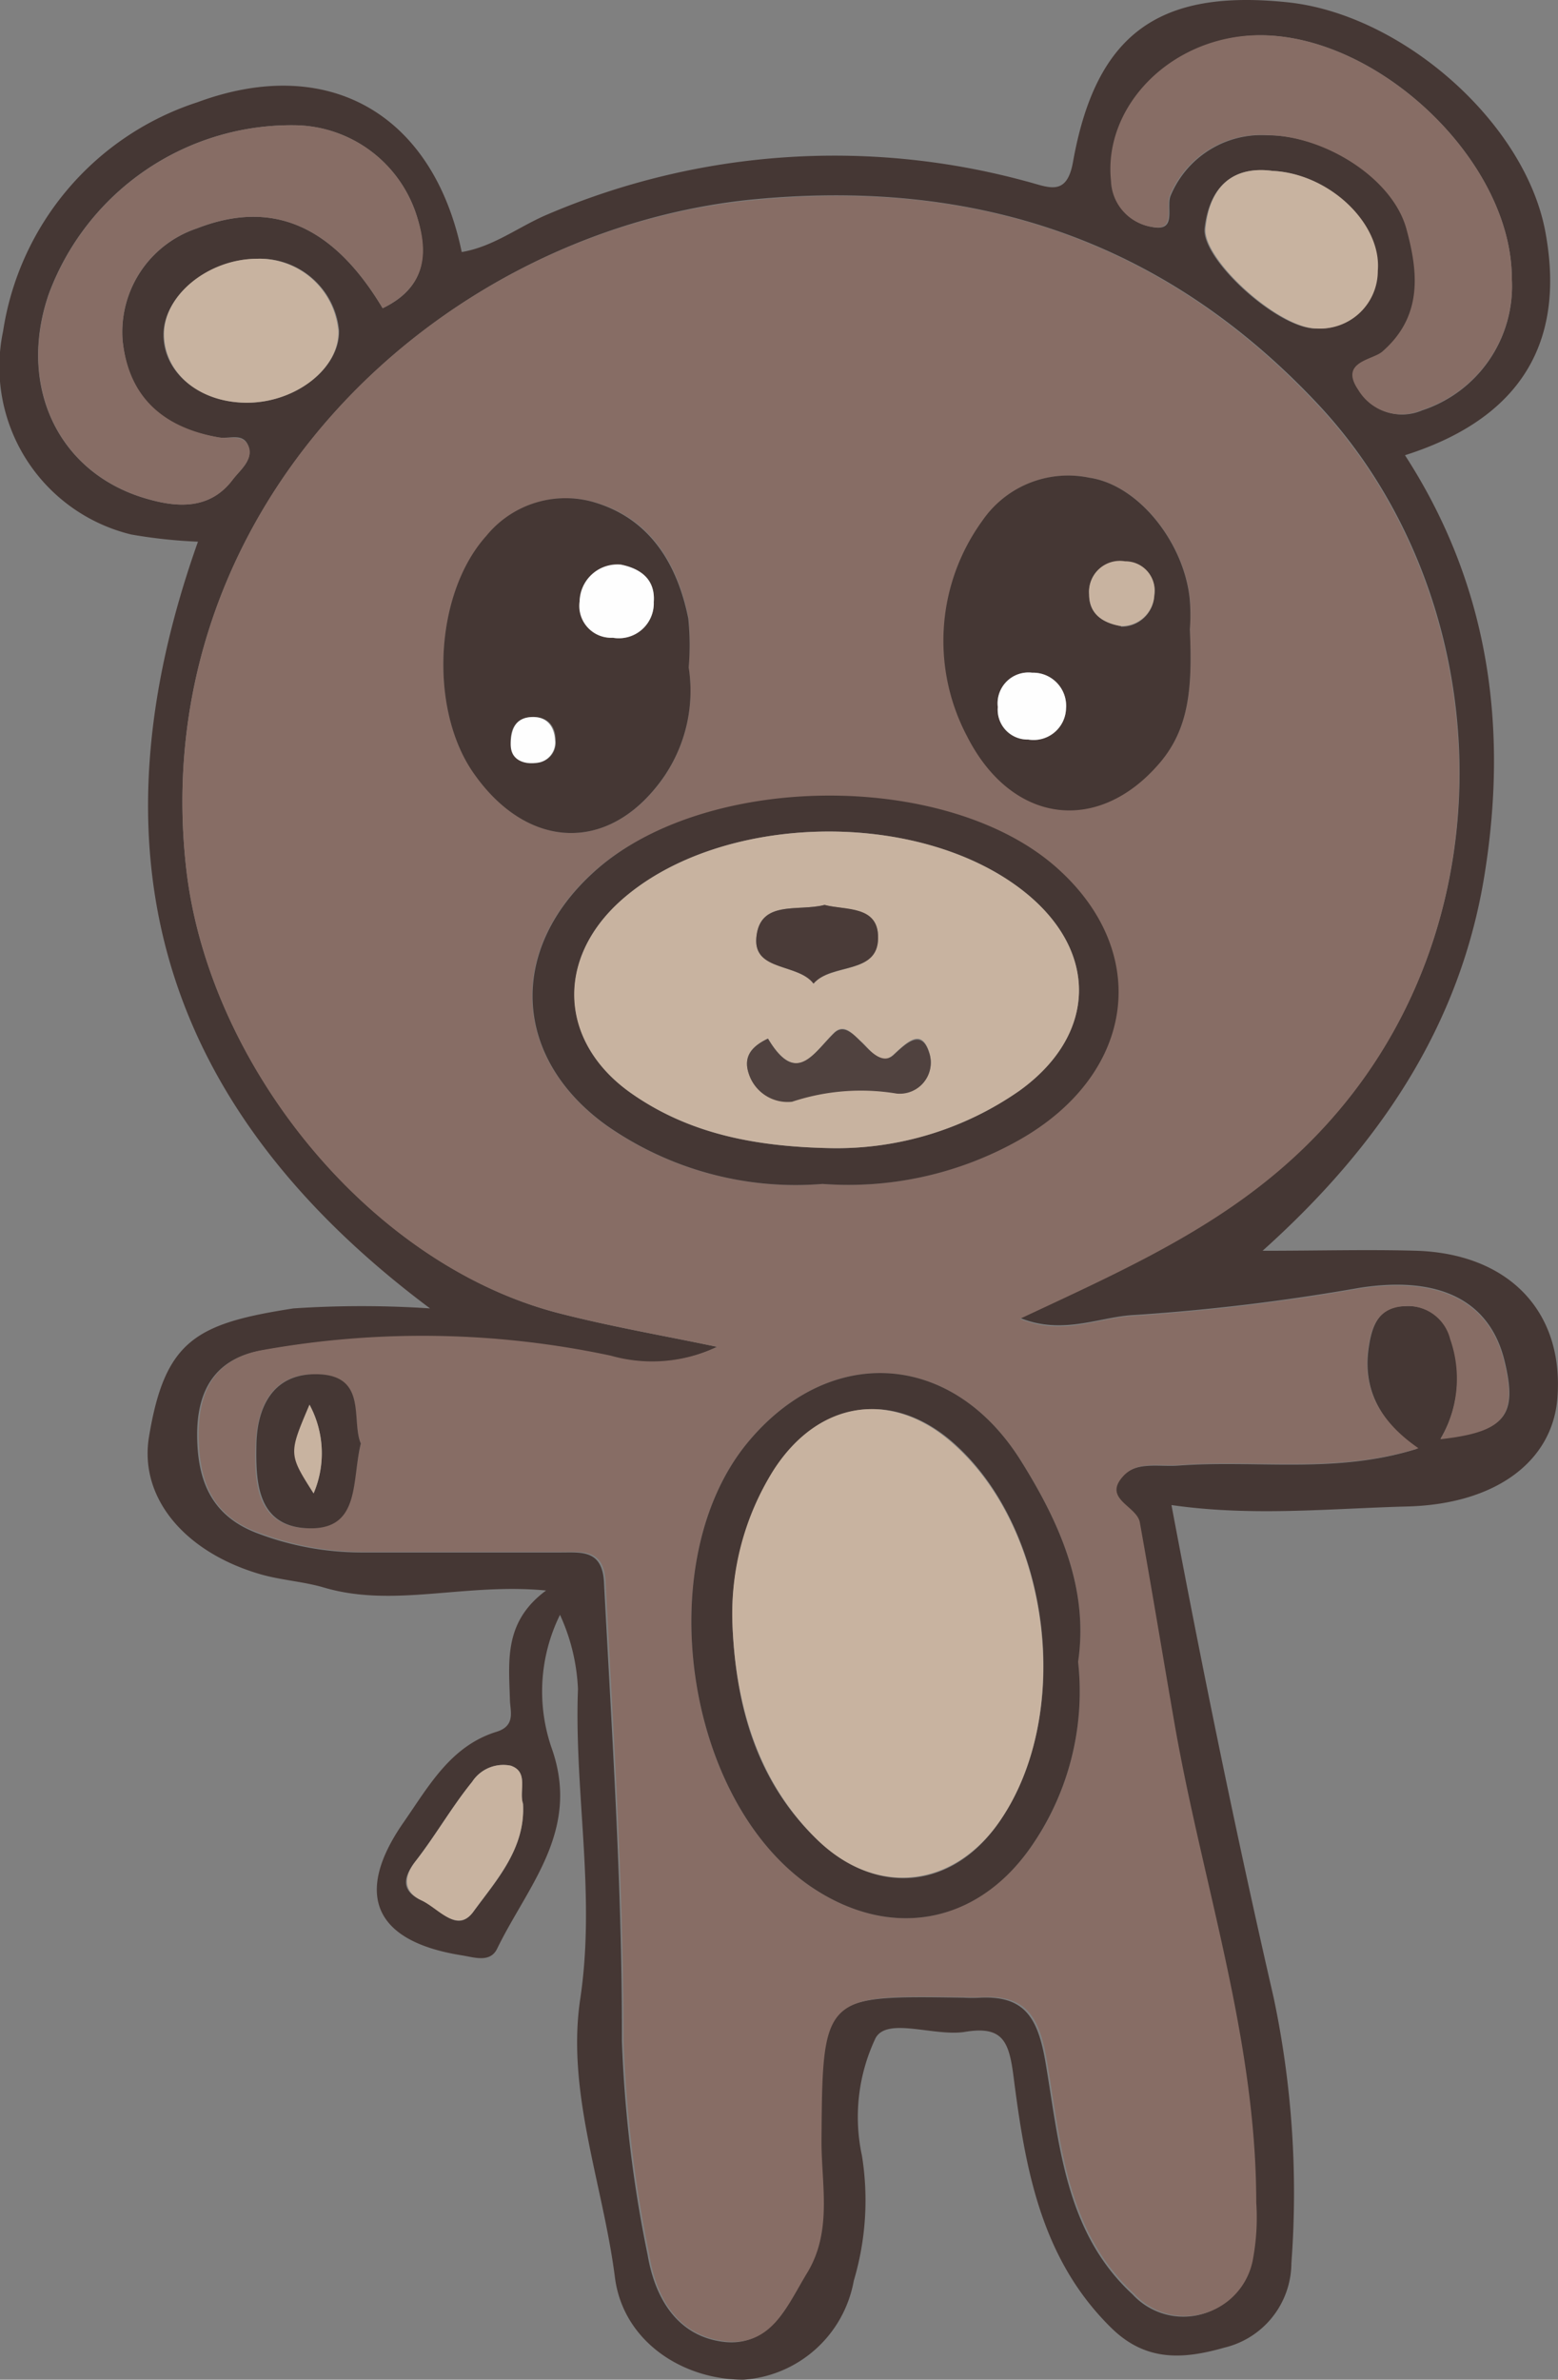 <svg xmlns="http://www.w3.org/2000/svg" viewBox="0 0 76.26 116.42">
    <rect x="0" y="0" width="76.26" height="116.42" fill="#808080" stroke="none"/>
    <g>
        <path d="M68.77,22.27c4.1,6.33,5.07,13.26,3.89,20.55S67.59,56,61.8,61.19c2.74,0,5.15-.07,7.56,0,4.52.16,7.2,3,6.87,7.21-.24,3.08-3,5.19-7.36,5.3-3.79.1-7.57.5-11.53-.07,1.55,8.23,3.18,16.17,5,24.09a46.24,46.24,0,0,1,.87,13,4.27,4.27,0,0,1-3.28,4.13c-2,.57-3.83.7-5.52-.95-3.48-3.4-4.23-7.86-4.8-12.31-.22-1.71-.52-2.49-2.36-2.19-1.5.25-3.81-.74-4.39.3a9,9,0,0,0-.67,5.76,13.78,13.78,0,0,1-.4,6.12,5.9,5.9,0,0,1-5.4,4.84c-3,0-5.89-1.89-6.29-5-.58-4.55-2.38-9.06-1.7-13.62.77-5.13-.3-10.12-.11-15.17A9.68,9.68,0,0,0,27.41,79a8.47,8.47,0,0,0-.38,6.6c1.37,4-1.21,6.67-2.7,9.74-.34.69-1.1.42-1.72.32-4.31-.68-5.31-3-2.84-6.53,1.23-1.77,2.3-3.72,4.54-4.41.93-.29.67-1,.65-1.53-.05-1.91-.32-3.84,1.77-5.38-4-.38-7.44.86-10.86-.14-1-.3-2.11-.36-3.14-.66-3.7-1.08-5.92-3.74-5.44-6.7.78-4.75,2.31-5.56,7.07-6.3a50.2,50.2,0,0,1,6.69,0C7.58,53.94,4.36,41.49,9.69,26.5a24.86,24.86,0,0,1-3.26-.35A8.44,8.44,0,0,1,.15,16.21,14,14,0,0,1,9.67,5c6.42-2.37,11.53.59,12.93,7.33,1.56-.26,2.8-1.25,4.2-1.84A35.73,35.73,0,0,1,50.23,8.87c1.09.28,2,.8,2.3-1C53.66,1.64,56.73-.54,63,.11,68.61.68,74.68,6,75.65,11.39,76.46,15.82,75.3,20.2,68.77,22.27ZM35.1,65.89a7.44,7.44,0,0,1-5.29.46,44.25,44.25,0,0,0-17-.28c-2.22.38-3.16,1.88-3.16,4.1s.66,4,3,4.86a14.4,14.4,0,0,0,5,.92c3.27,0,6.54,0,9.81,0,1,0,2-.13,2.1,1.41.39,7.49.9,15,.88,22.49a63.14,63.14,0,0,0,1.26,10.47c.34,2,1.37,3.93,3.66,4.24s3.13-1.75,4.09-3.37c1.21-2,.66-4.26.68-6.4.06-7.17,0-7.17,7.05-7.06a7.3,7.3,0,0,0,.81,0c2.17-.1,2.8,1,3.17,3.08.69,4,.94,8.37,4.28,11.44a3.38,3.38,0,0,0,5.82-1.76,11.08,11.08,0,0,0,.15-2.71c0-8-2.64-15.62-4-23.43-.57-3.28-1.11-6.57-1.7-9.85-.15-.79-1.79-1.13-.85-2.21.7-.82,1.82-.52,2.81-.59,3.82-.29,7.71.43,11.68-.82C67.6,69.57,66.68,68,67,65.9c.15-1,.47-2,1.77-2A2.13,2.13,0,0,1,71,65.47a5.82,5.82,0,0,1-.48,4.9c3.18-.35,3.77-1.12,3.13-3.77-.72-3-3.22-4.2-7.09-3.6a102.2,102.2,0,0,1-11,1.33c-1.72.07-3.5,1-5.62.15,5.62-2.65,10.82-4.93,15-9.49,9.3-10.25,8.14-26.07-.41-35.2-7.57-8.08-16.91-11.15-28-10C21.16,11.48,7.11,25.07,9.12,42.54c1.1,9.52,8.92,19.25,18.14,21.68C29.84,64.89,32.48,65.34,35.1,65.89ZM74,13.63C74,7.58,66.8,1.1,60.84,1.78c-3.9.44-6.78,3.67-6.42,7.08a2.36,2.36,0,0,0,2,2.25c1.23.23.63-1,.89-1.56a4.82,4.82,0,0,1,4.77-2.93c2.78,0,6.12,2.1,6.8,4.59.57,2.09.83,4.26-1.18,6-.48.42-2.12.49-1.18,1.87a2.46,2.46,0,0,0,3.08,1A6.39,6.39,0,0,0,74,13.63ZM18.73,15.08c2.09-1,2.23-2.64,1.69-4.45a6.34,6.34,0,0,0-5.85-4.5A12.66,12.66,0,0,0,2.38,14.4c-1.54,4.5.47,8.76,4.8,10,1.51.44,3.1.54,4.21-.94.36-.47,1-.92.77-1.62s-.94-.35-1.45-.44Q6.4,20.7,6,16.64a5.35,5.35,0,0,1,3.65-5.47C13.3,9.75,16.29,11,18.73,15.08ZM62.28,8.36c-1.89-.25-3.07.72-3.32,2.8-.17,1.52,3.58,4.92,5.43,4.91a2.82,2.82,0,0,0,3-2.82C67.64,11,65.08,8.49,62.28,8.36ZM12.2,19.7c2.33-.05,4.43-1.72,4.4-3.52a3.88,3.88,0,0,0-4-3.52C10.2,12.67,8,14.48,8,16.38S9.85,19.75,12.2,19.7ZM25.6,88.24c-.21-.62.3-1.55-.6-1.86a1.82,1.82,0,0,0-1.89.79c-1,1.24-1.81,2.64-2.79,3.91-.63.82-.66,1.44.31,1.89s1.75,1.65,2.55.54C24.3,92,25.73,90.43,25.6,88.24Z"
              style="fill:#453734"/>
        <path d="M35.1,65.89c-2.62-.55-5.26-1-7.84-1.67C18,61.79,10.22,52.06,9.12,42.54c-2-17.47,12-31.06,27.39-32.71,11.07-1.19,20.41,1.88,28,10,8.55,9.13,9.71,25,.41,35.2-4.14,4.56-9.34,6.84-15,9.49,2.12.88,3.9-.08,5.62-.15a102.2,102.2,0,0,0,11-1.33c3.87-.6,6.37.59,7.09,3.6.64,2.65,0,3.42-3.13,3.77a5.82,5.82,0,0,0,.48-4.9,2.13,2.13,0,0,0-2.23-1.61c-1.3.07-1.62,1-1.77,2-.32,2.09.6,3.67,2.45,4.95-4,1.25-7.86.53-11.68.82-1,.07-2.11-.23-2.81.59-.94,1.08.7,1.42.85,2.21.59,3.28,1.13,6.57,1.7,9.85,1.36,7.81,4,15.4,4,23.43a11.08,11.08,0,0,1-.15,2.71,3.38,3.38,0,0,1-5.82,1.76c-3.34-3.07-3.59-7.4-4.28-11.44-.37-2.12-1-3.18-3.17-3.08a7.3,7.3,0,0,1-.81,0c-7-.11-7-.11-7.05,7.06,0,2.14.53,4.37-.68,6.4-1,1.62-1.74,3.68-4.09,3.37s-3.32-2.19-3.66-4.24a63.14,63.14,0,0,1-1.26-10.47c0-7.52-.49-15-.88-22.49-.09-1.54-1.11-1.41-2.1-1.41-3.27,0-6.54,0-9.81,0a14.4,14.4,0,0,1-5-.92c-2.38-.82-3-2.58-3-4.86s.94-3.72,3.16-4.1a44.25,44.25,0,0,1,17,.28A7.44,7.44,0,0,0,35.1,65.89ZM33.71,32.65a12.74,12.74,0,0,0,0-2.39c-.55-2.75-1.94-5-4.76-5.73a5,5,0,0,0-5.12,1.68C21.29,29,21,34.54,23.1,37.69c2.5,3.73,6.34,4.1,9,.85A7.44,7.44,0,0,0,33.71,32.65Zm24.53-1.86a9.14,9.14,0,0,0,0-1.52c-.29-2.72-2.49-5.55-4.92-5.9a5.09,5.09,0,0,0-5.23,2.11A10,10,0,0,0,47.34,36c2.19,4.27,6.42,4.81,9.42,1.3C58.24,35.6,58.36,33.56,58.24,30.79Zm-18,27.13a17,17,0,0,0,9.59-2.13c5.74-3.22,6.55-9.22,1.84-13.37-5.44-4.79-17.41-4.6-22.74.35-4.1,3.81-3.8,9,.73,12.28A16.14,16.14,0,0,0,40.26,57.92ZM52.77,81.3c.53-3.6-.91-6.82-2.81-9.85-3.38-5.37-9.37-5.71-13.37-.87-4.77,5.79-3.08,17.52,3.12,21.73,3.82,2.58,8,1.87,10.7-1.88A13.29,13.29,0,0,0,52.77,81.3ZM17.66,70.62c-.48-1.13.33-3.33-2.15-3.39-2.22-.06-2.93,1.65-3,3.44s0,3.94,2.41,4.09C17.62,74.93,17.2,72.51,17.66,70.62Z"
              style="fill:#876d65"/>
        <path d="M74,13.63a6.39,6.39,0,0,1-4.44,6.44,2.46,2.46,0,0,1-3.08-1c-.94-1.38.7-1.45,1.18-1.87,2-1.74,1.75-3.91,1.18-6-.68-2.49-4-4.55-6.8-4.59a4.82,4.82,0,0,0-4.77,2.93c-.26.53.34,1.79-.89,1.56a2.36,2.36,0,0,1-2-2.25c-.36-3.41,2.52-6.64,6.42-7.08C66.8,1.1,74,7.58,74,13.63Z"
              style="fill:#876d65"/>
        <path d="M18.73,15.08C16.29,11,13.3,9.75,9.64,11.17A5.35,5.35,0,0,0,6,16.64q.42,4,4.72,4.76c.51.09,1.2-.18,1.45.44s-.41,1.15-.77,1.62c-1.11,1.48-2.7,1.38-4.21.94-4.33-1.24-6.34-5.5-4.8-10A12.66,12.66,0,0,1,14.57,6.13a6.34,6.34,0,0,1,5.85,4.5C21,12.44,20.82,14.06,18.73,15.08Z"
              style="fill:#876d65"/>
        <path d="M62.28,8.36c2.8.13,5.36,2.59,5.16,4.89a2.82,2.82,0,0,1-3,2.82c-1.85,0-5.6-3.39-5.43-4.91C59.21,9.08,60.39,8.11,62.28,8.36Z"
              style="fill:#c8b3a0"/>
        <path d="M12.2,19.7c-2.35.05-4.14-1.38-4.17-3.32s2.17-3.71,4.53-3.72a3.88,3.88,0,0,1,4,3.52C16.63,18,14.53,19.65,12.2,19.7Z"
              style="fill:#c8b3a0"/>
        <path d="M25.6,88.24c.13,2.19-1.3,3.72-2.42,5.27-.8,1.11-1.73-.16-2.55-.54s-.94-1.07-.31-1.89c1-1.27,1.78-2.67,2.79-3.91A1.82,1.82,0,0,1,25,86.38C25.9,86.69,25.39,87.62,25.6,88.24Z"
              style="fill:#c8b3a0"/>
        <path d="M33.71,32.65a7.44,7.44,0,0,1-1.62,5.89c-2.65,3.25-6.49,2.88-9-.85C21,34.54,21.29,29,23.81,26.21a5,5,0,0,1,5.12-1.68c2.82.76,4.21,3,4.76,5.73A12.74,12.74,0,0,1,33.71,32.65Zm-3.33-5a1.85,1.85,0,0,0-2,1.8A1.56,1.56,0,0,0,30,31.2a1.71,1.71,0,0,0,2-1.75C32.08,28.36,31.39,27.82,30.38,27.62ZM25,36.44c.07.7.6,1,1.29.88a1,1,0,0,0,.91-1.1c0-.73-.42-1.18-1.17-1.14S24.94,35.62,25,36.44Z"
              style="fill:#453734"/>
        <path d="M58.24,30.79c.12,2.77,0,4.81-1.48,6.54-3,3.51-7.23,3-9.42-1.3a10,10,0,0,1,.74-10.55,5.09,5.09,0,0,1,5.23-2.11c2.43.35,4.63,3.18,4.92,5.9A9.14,9.14,0,0,1,58.24,30.79Zm-6.06,3.87a1.62,1.62,0,0,0-1.66-1.75,1.51,1.51,0,0,0-1.68,1.68,1.46,1.46,0,0,0,1.49,1.59A1.59,1.59,0,0,0,52.18,34.66Zm2.69-4a1.6,1.6,0,0,0,1.63-1.52,1.43,1.43,0,0,0-1.43-1.65,1.51,1.51,0,0,0-1.76,1.61C53.31,30.05,54,30.48,54.87,30.63Z"
              style="fill:#453734"/>
        <path d="M40.26,57.92a16.14,16.14,0,0,1-10.58-2.87c-4.53-3.26-4.83-8.47-.73-12.28,5.33-5,17.3-5.14,22.74-.35,4.71,4.15,3.9,10.15-1.84,13.37A17,17,0,0,1,40.26,57.92Zm.42-1.75a15.63,15.63,0,0,0,9.22-2.81c3.81-2.75,3.88-6.84.23-9.74-5.15-4.09-14.89-3.88-19.73.43-3.24,2.89-3,7,.52,9.45C33.77,55.49,37,56.1,40.68,56.17Z"
              style="fill:#453734"/>
        <path d="M52.77,81.3a13.29,13.29,0,0,1-2.36,9.13c-2.66,3.75-6.88,4.46-10.7,1.88-6.2-4.21-7.89-15.94-3.12-21.73,4-4.84,10-4.5,13.37.87C51.86,74.48,53.3,77.7,52.77,81.3ZM35.85,79.42C36,83.4,37,87.12,40,90s6.77,2.39,9-1c3.49-5.18,2.45-14-2.16-18.26-3-2.79-6.7-2.31-8.94,1.19A13.21,13.21,0,0,0,35.85,79.42Z"
              style="fill:#453734"/>
        <path d="M17.66,70.62c-.46,1.89,0,4.31-2.7,4.14-2.41-.15-2.44-2.36-2.41-4.09s.74-3.5,3-3.44C18,67.29,17.18,69.49,17.66,70.62Zm-2.51-1.9c-1,2.41-1,2.41.2,4.34A5,5,0,0,0,15.15,68.72Z"
              style="fill:#453734"/>
        <path d="M30.38,27.62c1,.2,1.7.74,1.62,1.83a1.71,1.71,0,0,1-2,1.75,1.56,1.56,0,0,1-1.63-1.78A1.85,1.85,0,0,1,30.38,27.62Z"
              style="fill:#fefefe"/>
        <path d="M25,36.44c0-.82.27-1.32,1-1.36s1.13.41,1.17,1.14a1,1,0,0,1-.91,1.1C25.57,37.4,25,37.14,25,36.44Z"
              style="fill:#fefefe"/>
        <path d="M52.18,34.66a1.59,1.59,0,0,1-1.85,1.52,1.46,1.46,0,0,1-1.49-1.59,1.51,1.51,0,0,1,1.68-1.68A1.62,1.62,0,0,1,52.18,34.66Z"
              style="fill:#fefefe"/>
        <path d="M54.87,30.63c-.88-.15-1.56-.58-1.56-1.56a1.51,1.51,0,0,1,1.76-1.61,1.43,1.43,0,0,1,1.43,1.65A1.6,1.6,0,0,1,54.87,30.63Z"
              style="fill:#c8b3a0"/>
        <path d="M40.68,56.17c-3.65-.07-6.91-.68-9.76-2.67-3.55-2.48-3.76-6.56-.52-9.45,4.84-4.31,14.58-4.52,19.73-.43,3.65,2.9,3.58,7-.23,9.74A15.63,15.63,0,0,1,40.68,56.17Zm-3.09-5.36c-.8.38-1.22.88-.94,1.7a2,2,0,0,0,2.12,1.37,10.69,10.69,0,0,1,5.12-.4,1.52,1.52,0,0,0,1.59-2c-.38-1.21-1.06-.51-1.74.11s-1.11-.22-1.57-.62-.85-.93-1.35-.44C39.8,51.54,39,53.14,37.59,50.81Zm2.77-6.54c-1.29.34-3.18-.27-3.34,1.61-.14,1.65,2,1.22,2.8,2.24.87-1,3.12-.42,3.16-2.23C43,44.31,41.39,44.54,40.36,44.27Z"
              style="fill:#c8b3a0"/>
        <path d="M35.85,79.42a13.21,13.21,0,0,1,2-7.48c2.24-3.5,5.91-4,8.94-1.19C51.44,75,52.48,83.83,49,89c-2.27,3.37-6.09,3.83-9,1S36,83.4,35.85,79.42Z"
              style="fill:#c8b3a0"/>
        <path d="M15.15,68.72a5,5,0,0,1,.2,4.34C14.12,71.13,14.12,71.13,15.15,68.72Z" style="fill:#c8b3a0"/>
        <path d="M37.59,50.81c1.38,2.33,2.21.73,3.23-.26.5-.49,1,.1,1.35.44s1,1.15,1.57.62,1.36-1.32,1.74-.11a1.52,1.52,0,0,1-1.59,2,10.69,10.69,0,0,0-5.12.4,2,2,0,0,1-2.12-1.37C36.37,51.69,36.79,51.19,37.59,50.81Z"
              style="fill:#50423f"/>
        <path d="M40.36,44.27c1,.27,2.65,0,2.62,1.62,0,1.81-2.29,1.2-3.16,2.23-.75-1-2.94-.59-2.8-2.24C37.18,44,39.07,44.61,40.36,44.27Z"
              style="fill:#4a3b38"/>
    </g>
</svg>